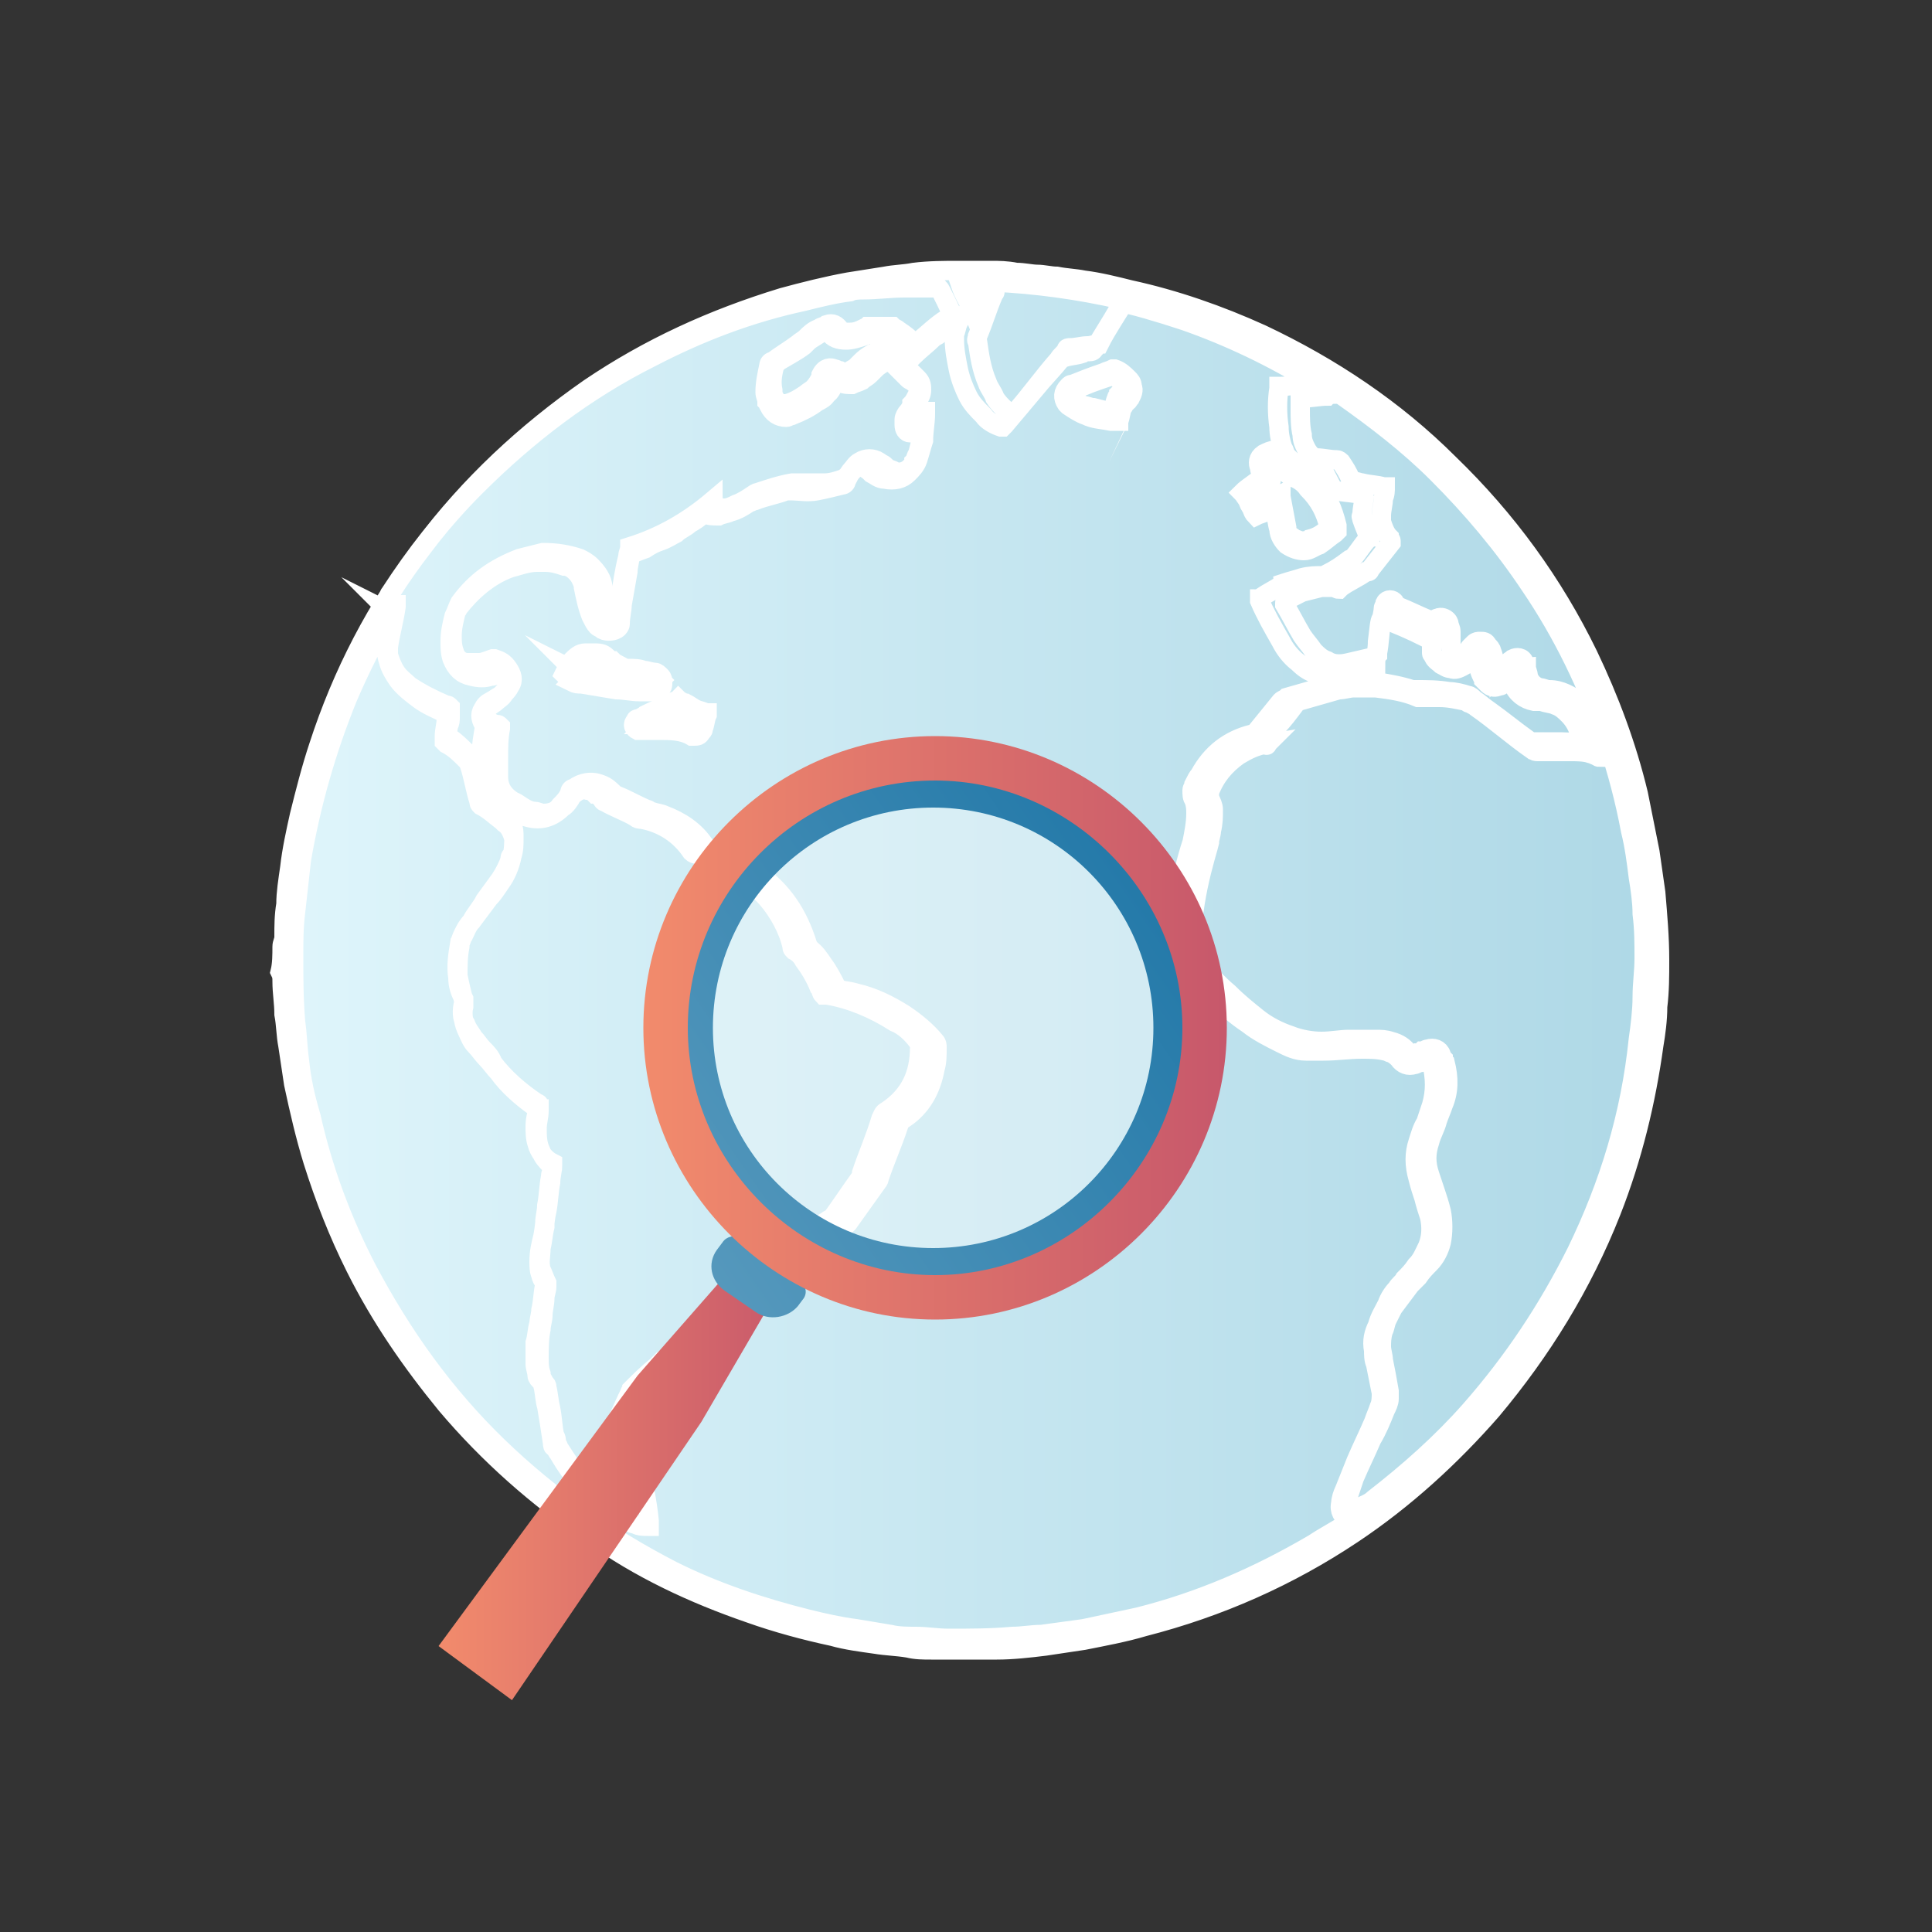 <?xml version="1.0" encoding="utf-8"?>
<!-- Generator: Adobe Illustrator 22.0.0, SVG Export Plug-In . SVG Version: 6.00 Build 0)  -->
<svg version="1.1" id="Слой_1" xmlns="http://www.w3.org/2000/svg" xmlns:xlink="http://www.w3.org/1999/xlink" x="0px" y="0px"
	 viewBox="0 0 100 100" style="enable-background:new 0 0 100 100;" xml:space="preserve">
<rect x="0" y="0" width="100" height="100" fill="#333333" stroke="none"/>
<style type="text/css">
	.st0{fill:url(#SVGID_1_);}
	.st1{fill:none;stroke:#FFFFFF;stroke-miterlimit:10;}
	.st2{fill:url(#SVGID_2_);}
	.st3{fill:url(#SVGID_3_);}
	.st4{opacity:0.3;fill:#FFFFFF;enable-background:new    ;}
	.st5{fill:url(#SVGID_4_);}
	.st6{fill:url(#SVGID_5_);}
</style>
<g>
	<g>
		<linearGradient id="SVGID_1_" gradientUnits="userSpaceOnUse" x1="14.251" y1="49.557" x2="86.051" y2="49.557">
			<stop  offset="0" style="stop-color:#DFF5FB"/>
			<stop  offset="0.25" style="stop-color:#D3EEF6"/>
			<stop  offset="1" style="stop-color:#AED8E6"/>
		</linearGradient>
		<circle class="st0" cx="50.2" cy="49.6" r="35.9"/>
		<g>
			<path class="st1" d="M14.6,49c0-0.2,0.1-0.3,0.1-0.5c0-0.6,0-1.1,0.1-1.7c0-0.6,0.1-1.2,0.2-1.9c0.1-0.9,0.3-1.8,0.5-2.7
				c0.3-1.2,0.6-2.4,1-3.6c1.2-3.7,3-7.2,5.4-10.3c2.4-3.2,5.3-5.9,8.6-8.2c3.1-2.1,6.4-3.6,10-4.7c1.1-0.3,2.3-0.6,3.4-0.8
				c0.6-0.1,1.3-0.2,1.9-0.3c0.5-0.1,1-0.1,1.5-0.2c0.8-0.1,1.6-0.1,2.3-0.1c0.6,0,1.2,0,1.7,0c0.4,0,0.8,0,1.3,0.1
				c0.4,0,0.8,0.1,1.1,0.1s0.7,0.1,1,0.1c0.5,0.1,0.9,0.1,1.4,0.2c0.8,0.1,1.6,0.3,2.4,0.5c2.3,0.5,4.6,1.3,6.8,2.3
				c3.6,1.7,6.9,3.9,9.7,6.7c3,2.9,5.4,6.2,7.2,9.9c1.1,2.3,2,4.7,2.6,7.2c0.2,1,0.4,2,0.6,3c0.1,0.7,0.2,1.4,0.3,2.1
				c0.1,1.2,0.2,2.3,0.2,3.5c0,0.8,0,1.6-0.1,2.4c0,0.7-0.1,1.4-0.2,2c-0.4,2.9-1.1,5.8-2.2,8.6c-1.5,3.8-3.6,7.2-6.2,10.3
				c-2.1,2.4-4.5,4.6-7.2,6.4c-3.3,2.2-6.9,3.8-10.8,4.8c-1,0.3-2.1,0.5-3.1,0.7c-0.7,0.1-1.3,0.2-2,0.3c-0.8,0.1-1.7,0.2-2.5,0.2
				c-0.1,0-0.1,0-0.2,0c-0.7,0-1.5,0-2.2,0h-0.1c-0.3,0-0.6,0-0.9,0c-0.4,0-0.8,0-1.2-0.1c-0.6-0.1-1.1-0.1-1.7-0.2
				c-0.7-0.1-1.5-0.2-2.2-0.4c-1.4-0.3-2.9-0.7-4.3-1.2c-2.9-1-5.7-2.3-8.2-4.1c-2.8-1.9-5.3-4.1-7.5-6.7c-1.8-2.2-3.4-4.5-4.7-7.1
				c-0.9-1.8-1.6-3.6-2.2-5.5c-0.4-1.3-0.7-2.6-1-4c-0.1-0.7-0.2-1.3-0.3-2c-0.1-0.5-0.1-1.1-0.2-1.6c0-0.6-0.1-1.1-0.1-1.7
				c0-0.2,0-0.3-0.1-0.5C14.6,49.9,14.6,49.4,14.6,49z M20.2,31.7c0,0.1-0.1,0.1-0.1,0.2c-0.8,1.4-1.5,2.8-2.1,4.2
				c-1.1,2.7-1.9,5.5-2.4,8.4c-0.1,0.9-0.2,1.8-0.3,2.7c-0.1,0.8-0.1,1.5-0.1,2.3c0,1.1,0,2.2,0.1,3.4c0.1,0.7,0.1,1.3,0.2,2
				c0.1,1,0.3,1.9,0.6,2.9c0.6,2.7,1.6,5.4,2.9,7.9c1.8,3.4,4,6.5,6.8,9.2c2.7,2.6,5.7,4.7,9,6.4c2.2,1.1,4.6,1.9,7,2.5
				c0.8,0.2,1.7,0.4,2.5,0.5c0.6,0.1,1.2,0.2,1.8,0.3c0.4,0.1,0.9,0.1,1.3,0.1c0.6,0,1.1,0.1,1.7,0.1c1.1,0,2.2,0,3.3-0.1
				c0.5,0,1-0.1,1.5-0.1c0.7-0.1,1.5-0.2,2.2-0.3c0.9-0.2,1.9-0.4,2.8-0.6c3.2-0.8,6.2-2.1,9.1-3.8c0.6-0.4,1.2-0.7,1.8-1.1
				c0,0,0.1,0,0.1-0.1c0,0,0,0-0.1,0c-0.3-0.2-0.5-0.5-0.4-0.9c0-0.2,0.1-0.5,0.2-0.7c0.2-0.5,0.4-1,0.6-1.5c0.3-0.7,0.6-1.3,0.9-2
				c0.1-0.3,0.2-0.5,0.3-0.8c0.1-0.2,0.1-0.5,0.1-0.7c-0.1-0.5-0.2-1-0.3-1.5c-0.1-0.2-0.1-0.5-0.1-0.7c-0.1-0.5,0-0.9,0.2-1.3
				c0.1-0.4,0.3-0.7,0.5-1.1c0.1-0.3,0.3-0.6,0.5-0.8c0.1-0.2,0.3-0.3,0.4-0.5c0.2-0.2,0.4-0.4,0.6-0.7c0.3-0.3,0.4-0.6,0.6-1
				c0.2-0.5,0.2-1,0.1-1.5c-0.1-0.3-0.2-0.6-0.3-1c-0.1-0.3-0.2-0.6-0.3-1c-0.2-0.7-0.2-1.3,0-1.9c0.1-0.3,0.2-0.7,0.4-1
				c0.1-0.3,0.2-0.6,0.3-0.9c0.2-0.7,0.2-1.4,0-2.2c0,0,0-0.1-0.1-0.1s-0.1,0-0.2,0c-0.1,0-0.2,0.1-0.3,0.1s-0.2,0.1-0.3,0.1
				c-0.3,0.1-0.6,0-0.8-0.3l0,0c-0.1-0.1-0.2-0.2-0.4-0.3c-0.1,0-0.2-0.1-0.3-0.1c-0.4-0.1-0.8-0.1-1.2-0.1c-0.7,0-1.3,0.1-2,0.1
				c-0.3,0-0.6,0-0.9,0c-0.5,0-0.9-0.2-1.3-0.4c-0.6-0.3-1.2-0.6-1.7-1c-0.6-0.4-1.2-0.9-1.8-1.5c-0.5-0.5-1-0.9-1.5-1.4
				c-0.1-0.1-0.2-0.2-0.3-0.4c0-0.1,0-0.1-0.1-0.2c-0.1-0.4-0.1-0.8-0.1-1.1c0-0.7,0.1-1.3,0.2-2c0.2-1,0.4-1.9,0.7-2.8
				c0.1-0.5,0.2-1,0.2-1.5c0-0.2,0-0.4-0.1-0.7c-0.1-0.1-0.1-0.3-0.1-0.5c0-0.1,0.1-0.2,0.1-0.3c0.1-0.2,0.2-0.4,0.3-0.5
				c0.6-1.1,1.5-1.8,2.7-2.1c0.1,0,0.2-0.1,0.2-0.1c0.4-0.5,0.9-1.1,1.3-1.6c0.1-0.1,0.2-0.1,0.3-0.2c0.7-0.2,1.4-0.4,2.1-0.6
				c0.1,0,0.3-0.1,0.4-0.1c0.3-0.1,0.6-0.1,0.9-0.1c0.4,0,0.9,0,1.3,0c0.6,0.1,1.2,0.2,1.8,0.4c0.1,0,0.1,0,0.2,0
				c0.6,0,1.1,0,1.7,0.1c0.3,0,0.7,0.1,1,0.2c0.1,0,0.2,0.1,0.3,0.2c0.3,0.2,0.5,0.4,0.8,0.6c0.7,0.5,1.3,1,2,1.5
				c0.1,0.1,0.1,0.1,0.2,0.1c0.4,0,0.8,0,1.2,0s0.9,0,1.3,0.1h0.1c0-0.1,0-0.1,0-0.2c-0.1-0.2-0.1-0.4-0.2-0.5
				c-0.1-0.3-0.3-0.6-0.5-0.8s-0.4-0.4-0.7-0.5c-0.2-0.1-0.5-0.1-0.7-0.2c-0.1,0-0.2,0-0.4,0c-0.5-0.1-0.9-0.4-1.1-0.9
				c0-0.1-0.1-0.2-0.1-0.3c0,0,0-0.1-0.1-0.1L78,35.1c-0.1,0.1-0.1,0.2-0.2,0.3c-0.1,0.1-0.1,0.1-0.2,0.1c-0.2,0.1-0.4,0.1-0.6-0.1
				c-0.1-0.1-0.1-0.1-0.2-0.2c0-0.1-0.1-0.2-0.1-0.2c-0.1-0.2-0.1-0.3-0.2-0.5c-0.1-0.2-0.1-0.3-0.2-0.5c0,0,0-0.1-0.1-0.1
				c0,0.1-0.1,0.1-0.1,0.2c-0.1,0.2-0.2,0.3-0.4,0.4c-0.2,0.1-0.4,0.2-0.6,0.1c-0.2,0-0.3-0.1-0.5-0.2c-0.1-0.1-0.3-0.2-0.4-0.4
				c0-0.1-0.1-0.1-0.1-0.2c0-0.2,0-0.3,0-0.5s0-0.3,0-0.5v-0.1c-0.1,0.1-0.2,0.2-0.3,0.3c-0.8-0.4-1.5-0.7-2.3-1
				c-0.1,0.2-0.1,0.4-0.2,1.2c0,0.4-0.1,0.8-0.1,1.2c-0.1,0-0.1,0-0.2,0.1c-0.6,0.1-1.1,0.3-1.7,0.4c-0.4,0.1-0.7,0.1-1.1,0
				c-0.4-0.1-0.7-0.3-1-0.6c-0.4-0.3-0.7-0.7-0.9-1.1c-0.4-0.7-0.8-1.4-1.1-2.1V31c0,0,0.1,0,0.1-0.1c0.3-0.2,0.7-0.4,1-0.6
				c0,0,0.1,0,0.1-0.1c0.3-0.1,0.7-0.2,1-0.3c0.4-0.1,0.7-0.1,1.1-0.1c0.1,0,0.1,0,0.2-0.1c0.4-0.2,0.7-0.4,1.1-0.7
				c0.1,0,0.1-0.1,0.2-0.1c0.3-0.3,0.5-0.7,0.8-1c0,0,0-0.1,0.1-0.1c0-0.1,0-0.1-0.1-0.1c-0.1-0.3-0.2-0.5-0.3-0.8
				c0-0.1-0.1-0.2,0-0.2v-0.1c0-0.3,0.1-0.6,0.1-0.9v-0.1c0,0,0,0-0.1,0c-0.4-0.1-0.9-0.1-1.3-0.2c-0.1,0-0.2,0-0.2-0.1
				c-0.2-0.3-0.3-0.6-0.5-0.9c0-0.1-0.1-0.1-0.1-0.2h-0.1c-0.3,0-0.6-0.1-0.9-0.1c-0.2,0-0.3-0.1-0.5-0.2c-0.1-0.1-0.2-0.2-0.3-0.3
				s-0.1-0.3-0.2-0.4c-0.1-0.3-0.2-0.7-0.2-1.1c-0.1-0.7-0.1-1.4,0-2V20h0.1c0.4,0,0.8-0.1,1.1-0.1c0.2,0,0.3,0,0.5-0.1H68
				c-2.1-1.3-4.4-2.4-6.7-3.2c-1.2-0.4-2.9-0.9-3.2-0.9C58,15.8,58,15.9,57.9,16c-0.4,0.7-0.8,1.3-1.2,2c-0.1,0.1-0.1,0.2-0.3,0.2
				c-0.1,0-0.3,0-0.4,0.1c-0.3,0.1-0.6,0.1-0.9,0.2c-0.1,0-0.1,0-0.2,0.1c-0.4,0.5-0.9,1-1.3,1.5c-0.5,0.6-1.1,1.3-1.6,1.9l-0.1,0.1
				h-0.1c-0.3-0.1-0.7-0.3-0.9-0.6c-0.3-0.3-0.6-0.6-0.8-1s-0.4-0.9-0.5-1.4s-0.2-1-0.2-1.5c0-0.1,0-0.2,0-0.3
				c0.1-0.2,0.1-0.4,0.2-0.6v-0.1c-0.1,0.1-0.1,0.1-0.2,0.1c-0.3,0.2-0.5,0.4-0.8,0.6c-0.1,0.1-0.2,0.1-0.3,0.2
				c-0.3,0.3-0.7,0.6-1,0.9l-0.1,0.1c-0.1-0.1-0.1-0.2-0.1-0.2s0-0.1-0.1-0.1s-0.1-0.1-0.1-0.1c0-0.1-0.1-0.1-0.1-0.2
				c-0.2-0.2-0.5-0.4-0.7-0.6c-0.1,0-0.1,0-0.2,0c-0.3,0-0.5,0-0.8,0c-0.2,0-0.3,0-0.4,0.1c-0.3,0.1-0.6,0.2-0.9,0.2
				c-0.4,0-0.7-0.1-0.9-0.4l-0.1-0.1c-0.1,0-0.2,0.1-0.3,0.1c-0.2,0.2-0.5,0.3-0.7,0.5c-0.1,0.1-0.1,0.1-0.2,0.2
				c-0.4,0.3-0.8,0.5-1.3,0.8l-0.1,0.1l-0.1,0.1c-0.1,0.4-0.2,0.8-0.1,1.3c0,0.1,0,0.3,0.1,0.4c0.1,0.2,0.2,0.3,0.5,0.3h0.1
				c0.4-0.1,0.7-0.3,1-0.5c0.1-0.1,0.3-0.2,0.4-0.3c0.2-0.2,0.3-0.4,0.4-0.6v-0.1c0.2-0.4,0.5-0.4,0.7-0.3c0.1,0,0.2,0.1,0.3,0.1
				c0.2,0.1,0.4,0.1,0.5,0s0.2-0.1,0.3-0.2c0.1-0.1,0.2-0.2,0.3-0.3c0.2-0.2,0.5-0.4,0.8-0.5c0.4-0.1,0.8,0,1.1,0.4c0,0,0,0,0,0.1
				c0.1,0.2,0.2,0.3,0.4,0.4c0.1,0.1,0.2,0.1,0.3,0.2c0.1,0.1,0.2,0.2,0.3,0.3c0.2,0.2,0.2,0.4,0.2,0.6c0,0.2-0.1,0.4-0.2,0.5
				c-0.1,0.1-0.2,0.3-0.2,0.4c-0.1,0.1-0.2,0.3-0.2,0.4v0.1h0.1c0.1,0,0.2-0.1,0.3-0.1c0.1-0.1,0.2-0.1,0.3-0.2h0.1v0.1
				c0,0.5-0.1,0.9-0.1,1.4c-0.1,0.3-0.2,0.7-0.3,1s-0.3,0.5-0.5,0.7c-0.3,0.3-0.7,0.4-1.2,0.3c-0.3,0-0.5-0.2-0.7-0.3L45,24.4
				c-0.1-0.1-0.2-0.1-0.2-0.2c-0.2-0.1-0.3-0.1-0.5,0c-0.1,0.1-0.2,0.1-0.2,0.2c-0.1,0.1-0.2,0.3-0.3,0.5c0,0.1-0.1,0.2-0.2,0.2
				c-0.4,0.1-0.8,0.2-1.3,0.3s-0.9,0-1.4,0c-0.1,0-0.2,0-0.2,0c-0.5,0.2-1.1,0.3-1.6,0.5c-0.1,0-0.2,0.1-0.3,0.1
				c-0.3,0.2-0.6,0.4-1,0.5c-0.2,0.1-0.4,0.1-0.6,0.2c-0.3,0-0.5,0-0.7-0.1c0,0,0,0-0.1,0c-0.2,0.2-0.5,0.4-0.7,0.5
				c-0.2,0.2-0.5,0.3-0.7,0.5c-0.2,0.1-0.5,0.3-0.8,0.4c-0.3,0.1-0.5,0.2-0.8,0.4c-0.3,0.1-0.5,0.2-0.8,0.3v0.1
				c0,0.3-0.1,0.5-0.1,0.8c-0.1,0.6-0.2,1.1-0.3,1.7c0,0.3-0.1,0.6-0.1,1c0,0.1-0.1,0.2-0.1,0.2c-0.2,0.2-0.6,0.2-0.8,0.1
				c-0.1-0.1-0.2-0.1-0.3-0.2c-0.1-0.1-0.2-0.3-0.3-0.5c-0.2-0.5-0.3-1-0.4-1.5v-0.1c-0.1-0.3-0.2-0.5-0.4-0.7s-0.4-0.3-0.6-0.3
				c-0.3-0.1-0.6-0.2-1-0.2c-0.1,0-0.3,0-0.4,0c-0.5,0-1,0.2-1.4,0.3c-1.1,0.4-2,1.2-2.7,2.1c0,0.1-0.1,0.1-0.1,0.2
				c-0.1,0.4-0.2,0.8-0.2,1.2c0,0.3,0,0.5,0.1,0.8c0.1,0.4,0.4,0.6,0.7,0.6c0.2,0,0.4,0,0.6,0c0.2,0,0.4-0.1,0.7-0.2h0.1
				c0.3,0.1,0.5,0.2,0.7,0.5s0.3,0.6,0.1,0.9c-0.1,0.2-0.2,0.3-0.3,0.4c-0.1,0.2-0.3,0.3-0.4,0.4c-0.1,0.1-0.3,0.2-0.4,0.3
				c-0.1,0.1-0.2,0.2-0.2,0.3s0,0.2,0,0.2c0,0.1,0.1,0.1,0.2,0.2c0.1,0.1,0.3,0.2,0.4,0.2c0.1,0,0.1,0,0.2,0.1c0,0,0,0,0,0.1
				c-0.1,0.5-0.1,1-0.1,1.6c0,0.3,0,0.6,0,0.9c0,0.6,0.3,1,0.8,1.3c0.1,0,0.1,0.1,0.2,0.1c0.3,0.2,0.6,0.4,0.9,0.4
				c0.1,0,0.3,0.1,0.4,0.1c0.4,0,0.7-0.1,0.9-0.4c0.2-0.2,0.4-0.4,0.5-0.7c0-0.1,0.1-0.2,0.2-0.2c0.4-0.3,0.9-0.4,1.4-0.2
				c0.3,0.1,0.5,0.3,0.7,0.5c0.1,0.1,0.1,0.1,0.2,0.1c0.5,0.2,1,0.5,1.5,0.7c0.1,0,0.1,0.1,0.2,0.1c0.3,0.1,0.5,0.1,0.7,0.2
				c0.8,0.3,1.6,0.8,2.1,1.6c0.1,0.1,0.1,0.1,0.2,0.1c0.9,0.3,1.8,0.8,2.5,1.3c1.3,0.9,2.1,2.1,2.6,3.7c0,0.1,0.1,0.1,0.1,0.2
				c0.3,0.2,0.5,0.5,0.7,0.8c0.3,0.4,0.5,0.8,0.7,1.2c0,0,0,0.1,0.1,0.1c0.3,0.1,0.6,0.1,0.9,0.2c0.9,0.2,1.7,0.6,2.5,1.1
				c0.6,0.4,1.2,0.9,1.6,1.4c0.1,0.1,0.1,0.2,0.1,0.3c0,0.4,0,0.8-0.1,1.1c-0.2,1.1-0.7,2-1.6,2.6c-0.1,0-0.1,0.1-0.2,0.1
				c-0.1,0-0.1,0.1-0.1,0.2v0.1c-0.3,0.9-0.7,1.8-1,2.7c0,0.1-0.1,0.2-0.1,0.2c-0.5,0.7-1,1.4-1.5,2.1c-0.1,0.1-0.1,0.1-0.2,0.2
				c-0.2,0.1-0.4,0.2-0.6,0.4c-0.7,0.3-1.4,0.6-2.1,0.7c-0.1,0-0.2,0.1-0.2,0.1c-0.4,0.6-0.9,1.2-1.3,1.7c0,0.1-0.1,0.1-0.1,0.2
				c-0.1,0.1-0.2,0.3-0.2,0.4c-0.4,0.6-0.8,1.3-1.3,1.9c-0.1,0.1-0.1,0.2-0.2,0.2c-0.8,0.5-1.6,1.1-2.4,1.6
				c-0.1,0.1-0.2,0.1-0.2,0.2c-0.4,0.4-0.8,0.8-1.2,1.2c-0.1,0.1-0.1,0.1-0.1,0.2c-0.1,0.2-0.2,0.5-0.3,0.7
				c-0.2,0.5-0.4,0.9-0.6,1.4c0,0.1,0,0.1,0,0.2c0.1,0.4,0.1,0.8,0.2,1.2c0.2,1,0.4,1.9,0.5,2.9c0,0.1,0,0.2,0,0.3c0,0,0,0-0.1,0
				c-0.2,0-0.4,0-0.6-0.1c-0.4-0.1-0.8-0.3-1.1-0.6c-0.5-0.3-0.9-0.8-1.3-1.2c-0.6-0.7-1.1-1.4-1.6-2.2c0-0.1-0.1-0.2-0.1-0.2
				c0-0.1,0-0.3-0.1-0.4c-0.1-0.5-0.1-0.9-0.2-1.4c-0.1-0.4-0.1-0.7-0.2-1.1c0-0.1,0-0.1-0.1-0.2c-0.1-0.2-0.2-0.3-0.2-0.5
				c-0.1-0.3-0.1-0.5-0.1-0.8c0-0.5,0-1,0.1-1.5c0-0.2,0.1-0.5,0.1-0.7c0-0.3,0.1-0.6,0.1-0.9c0-0.2,0.1-0.4,0.1-0.6
				c0-0.1,0-0.1,0-0.2c-0.1-0.2-0.2-0.5-0.3-0.7c-0.1-0.4,0-0.7,0-1.1c0.1-0.4,0.1-0.7,0.2-1.1c0-0.1,0-0.1,0-0.2
				c0-0.3,0.1-0.6,0.1-0.9c0.1-0.5,0.1-1,0.2-1.5c0-0.2,0.1-0.3,0.1-0.5l-0.1-0.1c-0.2-0.2-0.4-0.4-0.5-0.7
				c-0.2-0.4-0.2-0.8-0.2-1.2c0-0.3,0.1-0.6,0.1-0.9v-0.1c-0.1,0-0.1-0.1-0.2-0.1c-0.7-0.5-1.4-1.1-1.9-1.8
				c-0.2-0.2-0.4-0.5-0.6-0.7c-0.2-0.2-0.4-0.5-0.6-0.7c-0.2-0.2-0.3-0.5-0.4-0.7C24,53,23.9,52.5,24,52.1c0-0.1,0-0.2,0-0.3
				c-0.1-0.4-0.2-0.8-0.3-1.3c0-0.5,0-1,0.1-1.5c0-0.3,0.1-0.5,0.2-0.7c0.1-0.2,0.2-0.4,0.4-0.6c0.2-0.4,0.5-0.7,0.7-1.1
				c0.3-0.4,0.5-0.7,0.8-1.1c0.2-0.3,0.4-0.7,0.5-1c0-0.1,0-0.2,0.1-0.2c0.1-0.3,0.1-0.6,0.1-0.9c-0.1-0.3-0.2-0.6-0.5-0.8L26,42.5
				c-0.4-0.3-0.7-0.6-1.1-0.8c-0.1-0.1-0.1-0.1-0.1-0.2c-0.2-0.6-0.3-1.3-0.5-1.9c0-0.1-0.1-0.2-0.2-0.3c-0.3-0.3-0.6-0.6-1-0.8
				L23,38.4c0-0.1,0-0.2,0-0.3c0-0.3,0.1-0.6,0.1-0.9c0-0.1,0-0.1,0-0.2c0,0-0.1,0-0.1-0.1c-0.4-0.2-0.9-0.4-1.3-0.7
				c-0.4-0.3-0.8-0.6-1.1-1c-0.2-0.3-0.4-0.6-0.5-1C20,33.9,20,33.7,20,33.4c0.1-0.5,0.2-1,0.3-1.5C20.3,31.8,20.3,31.8,20.2,31.7
				C20.4,31.8,20.3,31.7,20.2,31.7z M25.7,38c-0.1,0-0.1-0.1-0.2-0.1c-0.1-0.1-0.3-0.2-0.4-0.3c-0.2-0.3-0.3-0.6-0.1-0.9
				c0.1-0.2,0.2-0.3,0.4-0.4c0.2-0.1,0.3-0.2,0.5-0.3c0.1-0.1,0.2-0.2,0.3-0.3s0.1-0.2,0.1-0.2c0.1-0.1,0-0.2,0-0.4
				c-0.1-0.1-0.2-0.2-0.2-0.2c-0.1,0-0.1-0.1-0.2,0c-0.2,0-0.3,0.1-0.5,0.1c-0.3,0.1-0.6,0.1-1,0c-0.5-0.1-0.8-0.4-1-0.9
				c-0.1-0.3-0.1-0.6-0.1-0.9c0-0.5,0.1-0.9,0.2-1.3c0.1-0.2,0.2-0.5,0.3-0.7c0.8-1.1,1.8-1.8,3.1-2.3c0.4-0.1,0.8-0.2,1.2-0.3
				c0.7,0,1.3,0.1,1.9,0.3c0.2,0.1,0.4,0.2,0.6,0.4c0.3,0.3,0.6,0.7,0.6,1.1c0,0.3,0.1,0.7,0.2,1c0.1,0.2,0.1,0.3,0.2,0.5
				c0,0.1,0.1,0.1,0.1,0.2c0,0.1,0.1,0.1,0.2,0.1c0.1,0,0.1,0,0.1-0.1c0,0,0,0,0-0.1c0-0.3,0.1-0.6,0.1-0.9c0.1-0.8,0.2-1.5,0.4-2.3
				c0-0.2,0.1-0.3,0.1-0.5c1.6-0.5,3-1.3,4.3-2.4c0,0.1,0.1,0.1,0.1,0.2c0.1,0.1,0.2,0.2,0.3,0.2s0.1,0,0.2,0c0.2,0,0.4-0.1,0.6-0.2
				c0.3-0.1,0.6-0.3,0.9-0.5c0.1,0,0.1-0.1,0.2-0.1c0.6-0.2,1.2-0.4,1.8-0.5c0.1,0,0.1,0,0.2,0c0.2,0,0.3,0,0.5,0c0.4,0,0.7,0,1,0
				s0.6-0.1,0.9-0.2c0.1,0,0.1-0.1,0.2-0.1c0.1-0.1,0.2-0.3,0.3-0.4c0.1-0.1,0.2-0.3,0.4-0.4c0.3-0.2,0.7-0.2,1,0
				c0.1,0.1,0.2,0.1,0.3,0.2l0.1,0.1c0.1,0.1,0.3,0.1,0.4,0.2c0.3,0.1,0.6,0,0.8-0.2c0.1-0.1,0.2-0.2,0.2-0.3
				c0.1-0.1,0.1-0.3,0.2-0.4c0.1-0.4,0.2-0.7,0.2-1.1c0,0,0,0,0-0.1c-0.1,0-0.2,0-0.3,0.1c-0.1,0-0.2,0-0.3,0
				c-0.2,0-0.3-0.2-0.3-0.4c0-0.1,0-0.2,0-0.3s0.1-0.3,0.2-0.4c0.1-0.1,0.2-0.3,0.2-0.4c0.1-0.1,0.2-0.3,0.3-0.5
				c0.1-0.3,0.1-0.4-0.2-0.6c-0.1-0.1-0.2-0.1-0.3-0.2c-0.2-0.2-0.4-0.4-0.6-0.6c0,0,0,0,0-0.1c-0.1-0.2-0.3-0.2-0.5-0.2
				c-0.2,0.1-0.4,0.2-0.6,0.4c-0.1,0.1-0.2,0.2-0.3,0.3s-0.3,0.2-0.4,0.3c-0.2,0.1-0.3,0.1-0.5,0.2c-0.2,0-0.4,0-0.6-0.1
				c-0.1,0-0.1-0.1-0.2-0.1c0,0,0,0.1-0.1,0.1c-0.1,0.2-0.2,0.5-0.4,0.6c-0.1,0.2-0.3,0.3-0.5,0.4c-0.4,0.3-0.8,0.5-1.3,0.7
				c-0.1,0-0.2,0.1-0.3,0.1c-0.4,0-0.7-0.2-0.9-0.6c0-0.1-0.1-0.2-0.1-0.2c0-0.2-0.1-0.3-0.1-0.5c0-0.5,0.1-0.9,0.2-1.4
				c0-0.1,0.1-0.2,0.2-0.2c0.4-0.3,0.9-0.6,1.3-0.9c0.1-0.1,0.3-0.2,0.4-0.3c0.2-0.2,0.4-0.4,0.7-0.5c0.1-0.1,0.3-0.1,0.4-0.2
				c0.3-0.1,0.5,0,0.7,0.3l0,0c0,0.1,0.1,0.1,0.2,0.1c0.1,0,0.2,0,0.3,0c0.3,0,0.5-0.1,0.7-0.2c0.1,0,0.1,0,0.2-0.1
				c0.3,0,0.6,0,0.9,0c0.1,0,0.3,0,0.4,0c0.1,0.1,0.2,0.1,0.3,0.2c0.3,0.2,0.6,0.4,0.8,0.7c0,0,0,0,0.1,0l0.1-0.1
				c0.5-0.4,1-0.9,1.5-1.2c0.1,0,0.1-0.1,0.2-0.1c0,0,0,0,0.1-0.1c-0.1-0.2-0.6-1.3-0.7-1.4h-0.1c-0.6,0-1.2,0-1.7,0
				c-0.7,0-1.4,0.1-2.1,0.1c-0.2,0-0.5,0-0.7,0.1c-0.8,0.1-1.6,0.3-2.4,0.5c-2.8,0.6-5.4,1.6-7.9,2.9c-3.4,1.7-6.4,4-9.1,6.7
				c-1.7,1.7-3.1,3.5-4.4,5.5c-0.1,0.1-0.1,0.3-0.1,0.4c0,0.2,0.1,0.2,0.2,0.2c0.1,0,0.2,0,0.2,0v0.1c-0.1,0.7-0.3,1.4-0.4,2.1
				c0,0.1,0,0.3,0,0.4c0.1,0.3,0.2,0.6,0.4,0.9c0.2,0.3,0.5,0.5,0.7,0.7c0.6,0.4,1.2,0.7,1.9,1c0.1,0,0.1,0,0.2,0.1
				c0,0.2,0,0.3,0,0.5s0,0.3-0.1,0.5c0,0.2-0.1,0.3-0.1,0.5c0.1,0.1,0.1,0.1,0.2,0.1c0.3,0.2,0.6,0.5,0.8,0.7
				c0.1,0.1,0.1,0.1,0.1,0.2c0.2,0.6,0.3,1.3,0.5,1.9c0,0.1,0.1,0.2,0.1,0.2c0.3,0.2,0.6,0.4,0.8,0.6c0.1,0.1,0.2,0.1,0.3,0.2
				c0.3,0.2,0.5,0.4,0.6,0.7c0.1,0.2,0.1,0.4,0.1,0.6c0,0.3,0,0.7-0.1,1c-0.1,0.5-0.3,1-0.6,1.4c-0.2,0.3-0.4,0.6-0.6,0.8
				c-0.3,0.4-0.6,0.8-0.9,1.2c-0.2,0.2-0.3,0.5-0.4,0.7c-0.1,0.1-0.1,0.3-0.2,0.4c-0.1,0.6-0.2,1.2-0.1,1.8c0,0.4,0.1,0.7,0.3,1.1
				c0,0.1,0,0.1,0,0.2c-0.1,0.4-0.1,0.8,0.1,1.1c0.1,0.3,0.3,0.5,0.4,0.7c0.2,0.2,0.3,0.4,0.5,0.6c0.2,0.2,0.4,0.4,0.5,0.7
				c0.6,0.8,1.4,1.5,2.3,2.1c0,0,0.1,0,0.1,0.1v0.1c-0.1,0.3-0.2,0.6-0.2,1c0,0.3,0,0.6,0.1,0.9c0.1,0.4,0.4,0.8,0.8,1l0,0v0.1
				c0,0.3-0.1,0.6-0.1,0.9c-0.1,0.5-0.1,1-0.2,1.5c-0.1,0.4-0.1,0.8-0.2,1.3c-0.1,0.4-0.2,0.8-0.2,1.3c0,0.2,0,0.5,0.1,0.7
				c0,0.1,0.1,0.3,0.2,0.4l0,0c0,0,0,0,0,0.1c-0.1,0.4-0.1,0.9-0.2,1.3c0,0.2-0.1,0.5-0.1,0.7c-0.1,0.3-0.1,0.7-0.2,1
				c0,0.4,0,0.7,0,1.1c0,0.2,0.1,0.4,0.1,0.6c0,0.1,0.1,0.2,0.2,0.3c0.1,0.1,0.1,0.1,0.1,0.2c0.1,0.4,0.1,0.8,0.2,1.1
				c0.1,0.6,0.2,1.2,0.3,1.9c0,0.1,0,0.2,0.1,0.2c0.1,0.1,0.1,0.2,0.2,0.3c0.4,0.7,0.9,1.4,1.5,2c0.3,0.3,0.7,0.6,1,0.9
				c0.2,0.2,0.5,0.3,0.7,0.4h0.1c0,0,0,0,0-0.1c-0.1-0.3-0.1-0.6-0.2-0.8c-0.2-0.9-0.3-1.9-0.5-2.8c0-0.1,0-0.2,0-0.3
				c0.4-0.8,0.7-1.6,1.1-2.4c0-0.1,0.1-0.1,0.1-0.2c0.4-0.4,0.8-0.8,1.3-1.2c0.1-0.1,0.2-0.2,0.3-0.3c0.8-0.5,1.5-1,2.3-1.6
				c0.1,0,0.1-0.1,0.2-0.2c0.4-0.7,0.9-1.3,1.3-2c0.1-0.1,0.1-0.2,0.2-0.3c0,0,0-0.1,0.1-0.1c0.5-0.7,1-1.3,1.6-2
				c0.1-0.1,0.1-0.1,0.2-0.1c0.3-0.1,0.7-0.1,1-0.2c0.6-0.2,1.1-0.4,1.6-0.7c0.1-0.1,0.2-0.1,0.3-0.2c0.5-0.7,0.9-1.3,1.4-2
				c0.1-0.1,0.1-0.2,0.1-0.3c0.3-0.9,0.7-1.8,1-2.8c0.1-0.2,0.1-0.3,0.3-0.4c1.2-0.8,1.7-1.9,1.7-3.3c0-0.1,0-0.2-0.1-0.3
				c-0.3-0.4-0.7-0.8-1.2-1c-1.1-0.7-2.3-1.2-3.5-1.4c-0.1,0-0.1,0-0.2,0c-0.1-0.1-0.1-0.3-0.2-0.4c-0.2-0.5-0.5-1-0.8-1.4
				c-0.1-0.2-0.3-0.4-0.5-0.5C41,49.1,41,49.1,41,49c-0.2-0.9-0.7-1.8-1.3-2.5c-1-1.1-2.2-1.9-3.7-2.3c-0.1,0-0.2-0.1-0.2-0.1
				c-0.6-0.9-1.5-1.5-2.6-1.7c-0.1,0-0.2,0-0.3-0.1c-0.5-0.3-1.1-0.5-1.6-0.8c-0.1,0-0.1-0.1-0.2-0.2c-0.1-0.1-0.2-0.2-0.3-0.2
				c-0.1-0.1-0.2-0.2-0.4-0.2c-0.3-0.1-0.6,0.1-0.8,0.3c-0.1,0.2-0.3,0.5-0.5,0.6c-0.5,0.5-1.1,0.7-1.8,0.5
				c-0.4-0.1-0.8-0.3-1.1-0.5c-0.1,0-0.1-0.1-0.2-0.1c-0.7-0.4-1.1-1-1.1-1.8c0-0.6,0-1.2,0.1-1.8C25.7,38.3,25.7,38.2,25.7,38z
				 M65.6,38.5C65.6,38.6,65.5,38.6,65.6,38.5c-0.6,0.1-1,0.3-1.5,0.6c-0.7,0.5-1.2,1.1-1.5,1.9c0,0.1,0,0.2,0,0.3
				c0.1,0.2,0.2,0.4,0.2,0.6c0,0.4,0,0.7-0.1,1.1c0,0.2-0.1,0.4-0.1,0.6c-0.1,0.4-0.2,0.7-0.3,1.1c-0.3,1.1-0.5,2.2-0.6,3.3
				c0,0.4,0,0.7,0,1.1c0,0.2,0.1,0.3,0.1,0.5c0,0.1,0.1,0.1,0.1,0.2c0.6,0.5,1.1,1.1,1.7,1.6c0.5,0.5,1,0.9,1.5,1.3
				c0.5,0.4,1.1,0.7,1.7,0.9c0.5,0.2,1.1,0.3,1.6,0.3s1-0.1,1.4-0.1c0.5,0,0.9,0,1.4,0c0.3,0,0.5,0,0.8,0.1c0.4,0.1,0.7,0.3,0.9,0.6
				c0.1,0.1,0.2,0.1,0.3,0.1s0.1,0,0.2-0.1c0.1,0,0.2-0.1,0.2-0.1c0.1,0,0.2-0.1,0.3-0.1c0.3-0.1,0.6,0,0.7,0.3c0,0.1,0,0.1,0.1,0.2
				c0,0.1,0,0.1,0.1,0.2c0.2,0.8,0.2,1.5-0.1,2.2c-0.1,0.3-0.2,0.5-0.3,0.8c-0.1,0.4-0.3,0.7-0.4,1.1c-0.2,0.6-0.2,1.1,0,1.7
				c0.1,0.3,0.2,0.6,0.3,0.9c0.1,0.3,0.2,0.6,0.3,1c0.1,0.5,0.1,1.1,0,1.6c-0.1,0.4-0.3,0.8-0.6,1.1c-0.2,0.2-0.4,0.4-0.6,0.7
				c-0.1,0.1-0.3,0.3-0.4,0.4c-0.3,0.4-0.6,0.8-0.9,1.2c-0.1,0.2-0.2,0.4-0.3,0.6c-0.1,0.2-0.1,0.4-0.2,0.6
				c-0.1,0.3-0.1,0.6-0.1,0.8s0.1,0.5,0.1,0.7c0.1,0.5,0.2,1,0.3,1.6c0,0.1,0,0.3,0,0.4c0,0.2-0.1,0.4-0.2,0.6
				c-0.2,0.5-0.4,1-0.7,1.5c-0.3,0.7-0.6,1.3-0.9,2c-0.1,0.3-0.2,0.6-0.3,0.9c0,0.1-0.1,0.2-0.1,0.4c0,0.2,0.1,0.4,0.4,0.3
				c0.1,0,0.2,0,0.3-0.1c0.2-0.1,0.5-0.2,0.7-0.4c1.8-1.4,3.5-2.9,5-4.6c2.2-2.5,4-5.2,5.5-8.2c1.7-3.5,2.8-7.1,3.2-11
				c0.1-0.7,0.2-1.5,0.2-2.2s0.1-1.3,0.1-2c0-0.8,0-1.5-0.1-2.3c0-0.6-0.1-1.3-0.2-1.9c-0.1-0.8-0.2-1.6-0.4-2.4
				c-0.3-1.6-0.7-3.1-1.2-4.6c-1-2.9-2.3-5.6-4-8.1c-1.4-2.1-3-4-4.8-5.8c-1.5-1.5-3.2-2.8-4.9-4c-0.1-0.1-0.2-0.1-0.3-0.1
				c-0.2,0-0.4,0-0.5,0.1c-0.4,0-0.8,0.1-1.3,0.1h-0.1c0,0.1,0,0.1,0,0.2c0,0.1,0,0.3,0,0.4c0,0.4,0,0.9,0.1,1.3
				c0,0.3,0.1,0.5,0.2,0.7c0.1,0.2,0.2,0.3,0.3,0.4c0,0,0.1,0.1,0.2,0.1c0.4,0,0.7,0.1,1.1,0.1c0.1,0,0.2,0.1,0.2,0.1
				c0.2,0.3,0.4,0.6,0.5,0.9l0.1,0.1c0.2,0,0.4,0.1,0.5,0.1c0.4,0.1,0.8,0.1,1.1,0.2h0.1c0,0.2,0,0.4-0.1,0.6c0,0.3-0.1,0.6-0.1,0.9
				c0,0.1,0,0.2,0,0.3c0.1,0.3,0.2,0.6,0.4,0.8c0,0.1,0.1,0.1,0.1,0.2c0,0,0,0,0,0.1c-0.4,0.5-0.7,0.9-1.1,1.4
				c0,0.1-0.1,0.1-0.2,0.1c-0.4,0.3-0.9,0.5-1.3,0.8l-0.1,0.1c-0.1,0-0.2-0.1-0.3-0.1c-0.2,0-0.4,0-0.6,0c-0.4,0.1-0.8,0.2-1.2,0.3
				c0,0-0.1,0-0.1,0.1c-0.2,0.1-0.4,0.2-0.5,0.3c0,0-0.1,0-0.1,0.1v0.1c0.3,0.5,0.6,1.1,0.9,1.6c0.2,0.3,0.4,0.5,0.6,0.8
				c0.2,0.2,0.4,0.4,0.7,0.5c0.3,0.2,0.7,0.2,1.1,0.1c0.4-0.1,0.9-0.2,1.3-0.3c0.1,0,0.1,0,0.2-0.1c0,0,0,0,0-0.1
				c0.1-0.5,0.1-1,0.2-1.6c0-0.2,0.1-0.5,0.1-0.7c0-0.1,0.1-0.2,0.1-0.3c0.1-0.2,0.4-0.2,0.5,0c0,0.1,0.1,0.1,0.2,0.2
				c0.5,0.2,1.1,0.5,1.6,0.7c0,0,0.1,0,0.1,0.1l0.1-0.1c0.1,0,0.1-0.1,0.2-0.1c0.2-0.1,0.4,0,0.5,0.1c0.1,0.1,0.1,0.2,0.1,0.2
				c0,0.1,0.1,0.2,0.1,0.4c0,0.3,0,0.5,0,0.8c0,0.1,0,0.2,0.1,0.2l0.1,0.1c0.2,0.2,0.4,0.2,0.6,0c0.1-0.1,0.1-0.2,0.2-0.3
				c0.1-0.1,0.1-0.1,0.2-0.2c0.1-0.1,0.2-0.1,0.3-0.1c0.2,0,0.3,0,0.4,0.2c0.1,0.1,0.2,0.2,0.2,0.3c0.1,0.2,0.1,0.4,0.2,0.6
				c0,0.1,0.1,0.3,0.1,0.4c0,0.1,0.1,0.1,0.1,0.2c0.1-0.1,0.2-0.1,0.2-0.2c0.1-0.1,0.2-0.3,0.3-0.4c0-0.1,0.1-0.1,0.2-0.2
				c0.2-0.1,0.5-0.1,0.6,0.2c0,0.1,0,0.2,0.1,0.2c0,0.2,0.1,0.3,0.1,0.5c0.1,0.3,0.3,0.5,0.6,0.6c0.2,0,0.3,0.1,0.5,0.1
				c0.6,0,1.1,0.3,1.5,0.6c0.2,0.2,0.4,0.5,0.6,0.8c0.3,0.6,0.5,1.3,0.5,2v0.1c-0.1,0-0.2-0.1-0.2-0.1c-0.1,0-0.2-0.1-0.3-0.1
				c-0.3-0.1-0.7-0.1-1-0.1c-0.6,0-1.2,0-1.7,0c-0.1,0-0.2,0-0.2-0.1c0,0,0,0-0.1,0c-1-0.7-1.9-1.5-2.9-2.2
				c-0.1-0.1-0.2-0.1-0.3-0.2c-0.1,0-0.1,0-0.2-0.1c-0.5-0.1-0.9-0.2-1.4-0.2c-0.3,0-0.6,0-0.9,0c-0.1,0-0.1,0-0.2,0
				c-0.7-0.3-1.4-0.4-2.2-0.5c-0.4,0-0.7,0-1.1,0c-0.3,0-0.5,0.1-0.8,0.1c-0.7,0.2-1.4,0.4-2.1,0.6c-0.1,0-0.2,0.1-0.2,0.2
				c-0.3,0.4-0.6,0.8-0.9,1.1C65.9,38.1,65.8,38.3,65.6,38.5z M58.2,15.6c-0.1,0-0.1,0-0.2-0.1c-2.2-0.5-4.4-0.8-6.6-0.9h-0.1
				c0,0.2,0.1,0.3,0.2,0.5c0,0.1-0.1,0.1-0.1,0.2c-0.3,0.7-0.5,1.4-0.8,2.1c0,0.1-0.1,0.2,0,0.3c0.1,0.7,0.2,1.4,0.5,2.1
				c0.1,0.3,0.3,0.5,0.4,0.8c0.2,0.3,0.5,0.6,0.8,0.8c0,0,0.1,0,0.1,0.1c0-0.1,0.1-0.1,0.1-0.1c0.8-0.9,1.5-1.9,2.3-2.8
				c0.1-0.2,0.3-0.3,0.4-0.5c0-0.1,0.1-0.1,0.2-0.1c0.3,0,0.6-0.1,0.9-0.1c0.2,0,0.4-0.1,0.6-0.1C57.3,17,57.8,16.3,58.2,15.6z
				 M49.7,14.7C49.8,14.7,49.8,14.7,49.7,14.7c0.2,0.6,0.5,1,0.7,1.5l0,0c0.1-0.3,0.3-0.7,0.4-1c-0.1-0.2-0.1-0.4-0.2-0.5
				C50.5,14.7,49.9,14.7,49.7,14.7z"/>
			<path class="st1" d="M64.3,25.5c0.3-0.3,0.7-0.5,1-0.8c0-0.2-0.1-0.3-0.1-0.5c-0.1-0.2-0.1-0.5,0.2-0.7c0.2-0.1,0.4-0.2,0.6-0.2
				c0.1,0,0.2,0.1,0.3,0.1c0.1,0.1,0.2,0.2,0.3,0.3s0.1,0.2,0.2,0.3c0.1,0.1,0.2,0.2,0.3,0.2c0.4,0.2,0.7,0.4,1,0.8
				c0.6,0.6,0.9,1.4,1.1,2.2c0,0.1,0,0.1,0,0.2v0.1l-0.1,0.1c-0.3,0.2-0.5,0.4-0.8,0.6c-0.3,0.1-0.5,0.3-0.8,0.3s-0.6-0.1-0.9-0.3
				c-0.2-0.2-0.4-0.5-0.4-0.8c-0.1-0.3-0.1-0.6-0.2-0.9c0-0.1,0-0.1,0-0.2c-0.2,0.1-0.3,0.1-0.5,0.2c-0.2,0.1-0.3,0.1-0.5,0.2
				c-0.1-0.1-0.2-0.3-0.2-0.4c-0.1-0.1-0.2-0.3-0.2-0.4C64.5,25.8,64.4,25.6,64.3,25.5z M68.8,27.3L68.8,27.3
				c-0.2-0.8-0.5-1.4-1.1-2c-0.2-0.3-0.5-0.5-0.8-0.6c-0.2-0.1-0.3-0.2-0.4-0.3c-0.1-0.1-0.1-0.2-0.2-0.3c-0.1-0.1-0.1-0.2-0.2-0.2
				c0,0-0.1,0-0.1-0.1c-0.1,0-0.1,0-0.2,0c-0.1,0-0.1,0.1-0.2,0.1c0.1,0.2,0.1,0.5,0.2,0.7c0,0.1,0,0.1,0,0.2c0,0.1,0,0.1-0.1,0.2
				l-0.1,0.1c-0.2,0.1-0.4,0.3-0.6,0.4l-0.1,0.1c0.1,0.1,0.1,0.2,0.1,0.3c0.1,0.1,0.1,0.2,0.2,0.3c0.2-0.1,0.4-0.2,0.5-0.3
				c0.2-0.1,0.4-0.2,0.6-0.3c0,0.1,0,0.1,0,0.1c0.1,0.5,0.2,1.1,0.3,1.6c0,0.2,0.1,0.4,0.3,0.5c0.1,0.1,0.2,0.1,0.4,0.2
				c0.2,0,0.4,0,0.5-0.1C68.2,27.8,68.5,27.6,68.8,27.3C68.8,27.4,68.8,27.3,68.8,27.3z"/>
			<path class="st1" d="M29.2,34.9c0.1-0.2,0.2-0.5,0.4-0.7s0.4-0.4,0.7-0.4c0.1,0,0.2,0,0.4,0c0.3,0,0.5,0,0.7,0.2
				c0.1,0.1,0.2,0.2,0.3,0.2c0.1,0.1,0.2,0.2,0.3,0.2c0.2,0.1,0.3,0.2,0.5,0.2c0.3,0,0.6,0,0.8,0.1c0.2,0,0.4,0.1,0.6,0.1
				c0.1,0,0.2,0.1,0.3,0.2c0.1,0.1,0.1,0.2,0.1,0.3c0,0.2,0,0.3-0.2,0.4c-0.1,0.1-0.2,0.1-0.4,0.1s-0.4,0-0.6,0
				c-0.4,0-0.8-0.1-1.2-0.1c-0.6-0.1-1.2-0.2-1.8-0.3c-0.2,0-0.3,0-0.5-0.1C29.7,35.2,29.4,35.1,29.2,34.9L29.2,34.9z M29.7,34.7
				C29.8,34.8,29.8,34.8,29.7,34.7c0.2,0.1,0.3,0.1,0.4,0.1c0.2,0,0.3,0.1,0.5,0.1c0.8,0.2,1.7,0.3,2.5,0.4c0.3,0,0.5,0,0.8,0
				c0.1,0,0.2,0,0.3-0.1c0,0,0,0-0.1-0.1c-0.1,0-0.2-0.1-0.3-0.1c-0.2,0-0.4-0.1-0.6-0.1c-0.2,0-0.5,0-0.7-0.1
				c-0.2,0-0.5-0.1-0.7-0.2c-0.1-0.1-0.3-0.2-0.4-0.3c-0.1-0.1-0.2-0.1-0.3-0.2C31,34,30.8,34,30.7,34c-0.1,0-0.2,0-0.4,0
				C30.1,34.2,29.9,34.4,29.7,34.7z"/>
			<path class="st1" d="M57.9,21.8c-0.2,0-0.3,0-0.4,0c-0.5-0.1-0.9-0.1-1.3-0.3c-0.3-0.1-0.6-0.3-0.9-0.5c0,0,0,0-0.1-0.1
				C55,20.6,55,20.3,55.3,20c0.1-0.1,0.1-0.1,0.2-0.1c0.5-0.2,1-0.4,1.6-0.6c0.2-0.1,0.3-0.1,0.5-0.2h0.1c0.3,0.1,0.5,0.3,0.7,0.5
				c0.1,0.1,0.2,0.2,0.2,0.4c0.1,0.2,0,0.4-0.1,0.6c-0.1,0.1-0.1,0.2-0.2,0.2c-0.1,0.1-0.1,0.2-0.2,0.3C58,21.3,58,21.6,57.9,21.8
				C57.9,21.7,57.9,21.7,57.9,21.8z M57.6,21.3v-0.1c0.1-0.2,0.1-0.4,0.2-0.6c0-0.1,0.1-0.1,0.1-0.2c0.1-0.1,0.1-0.1,0.2-0.2
				c0.2-0.2,0.2-0.3,0-0.4c-0.1-0.1-0.2-0.2-0.4-0.3c-0.1-0.1-0.2-0.1-0.3,0c-0.6,0.2-1.2,0.4-1.8,0.7c0,0,0,0-0.1,0
				c-0.1,0.1-0.2,0.2-0.1,0.3l0.1,0.1c0.2,0.2,0.4,0.3,0.6,0.4c0.2,0,0.3,0.1,0.5,0.1C57,21.2,57.3,21.3,57.6,21.3z"/>
			<path class="st1" d="M35.1,36.2c0.1,0.1,0.2,0.1,0.3,0.2h0.1c0.2,0.1,0.3,0.2,0.5,0.3s0.4,0.1,0.5,0.2h0.1c0,0,0,0,0,0.1
				c-0.1,0.2-0.1,0.5-0.2,0.7c0,0.1,0,0.1-0.1,0.2c-0.1,0.2-0.2,0.2-0.4,0.2h-0.1c-0.5-0.3-1.1-0.3-1.7-0.3c-0.3,0-0.6,0-0.9,0
				c-0.1,0-0.1,0-0.2,0c-0.2-0.1-0.3-0.3-0.1-0.5c0-0.1,0.1-0.1,0.2-0.1c0.1-0.1,0.2-0.1,0.3-0.2c0.4-0.2,0.9-0.4,1.3-0.6
				C34.8,36.3,35,36.3,35.1,36.2z M35,36.7c-0.5,0.2-1,0.4-1.4,0.7c0,0,0,0-0.1,0.1c0.1,0,0.1,0,0.1,0c0.2,0,0.5,0,0.7,0
				c0.6,0,1.1,0.1,1.6,0.3c0,0,0,0,0.1,0c0-0.1,0.1-0.3,0.1-0.4H36c-0.2,0-0.3-0.1-0.4-0.2c-0.1-0.1-0.2-0.1-0.2-0.2
				C35.2,36.8,35.1,36.7,35,36.7z"/>
		</g>
	</g>
	<g id="Лупа_2_">
		<linearGradient id="SVGID_2_" gradientUnits="userSpaceOnUse" x1="22.686" y1="75.993" x2="41.244" y2="75.993">
			<stop  offset="0" style="stop-color:#F28B6C"/>
			<stop  offset="1" style="stop-color:#C7586B"/>
		</linearGradient>
		<polygon class="st2" points="26.5,88 22.7,85.2 33,71.2 39.4,63.9 41.2,65.2 36.3,73.6 		"/>
		<linearGradient id="SVGID_3_" gradientUnits="userSpaceOnUse" x1="69.721" y1="44.893" x2="-12.613" y2="101.893">
			<stop  offset="0" style="stop-color:#1570A3"/>
			<stop  offset="1" style="stop-color:#B9D7E4"/>
		</linearGradient>
		<path class="st3" d="M39.1,67.9l-1.6-1.1c-0.7-0.5-0.9-1.4-0.4-2.1l0.3-0.4c0.2-0.3,0.6-0.4,0.9-0.2l3.1,2.2
			c0.3,0.2,0.4,0.6,0.2,0.9l-0.3,0.4C40.8,68.2,39.8,68.4,39.1,67.9z"/>
		<path class="st4" d="M48.3,66.8c-7.5,0-13.6-6.1-13.6-13.6s6.1-13.6,13.6-13.6s13.6,6.1,13.6,13.6S55.8,66.8,48.3,66.8z"/>
		<linearGradient id="SVGID_4_" gradientUnits="userSpaceOnUse" x1="66.65" y1="40.457" x2="-15.684" y2="97.457">
			<stop  offset="0" style="stop-color:#1570A3"/>
			<stop  offset="1" style="stop-color:#B9D7E4"/>
		</linearGradient>
		<path class="st5" d="M48.3,66.8c-7.5,0-13.6-6.1-13.6-13.6s6.1-13.6,13.6-13.6s13.6,6.1,13.6,13.6S55.8,66.8,48.3,66.8z
			 M48.3,41.8c-6.3,0-11.4,5.1-11.4,11.4S42,64.6,48.3,64.6s11.4-5.1,11.4-11.4S54.6,41.8,48.3,41.8z"/>
		<linearGradient id="SVGID_5_" gradientUnits="userSpaceOnUse" x1="33.289" y1="53.221" x2="63.421" y2="53.221">
			<stop  offset="0" style="stop-color:#F28B6C"/>
			<stop  offset="1" style="stop-color:#C7586B"/>
		</linearGradient>
		<path class="st6" d="M48.4,68.3c-8.3,0-15.1-6.8-15.1-15.1c0-8.3,6.8-15.1,15.1-15.1c8.3,0,15.1,6.8,15.1,15.1
			S56.7,68.3,48.4,68.3z M48.4,40.4c-7.1,0-12.8,5.8-12.8,12.8s5.8,12.8,12.8,12.8s12.8-5.8,12.8-12.8S55.4,40.4,48.4,40.4z"/>
	</g>
</g>
</svg>
